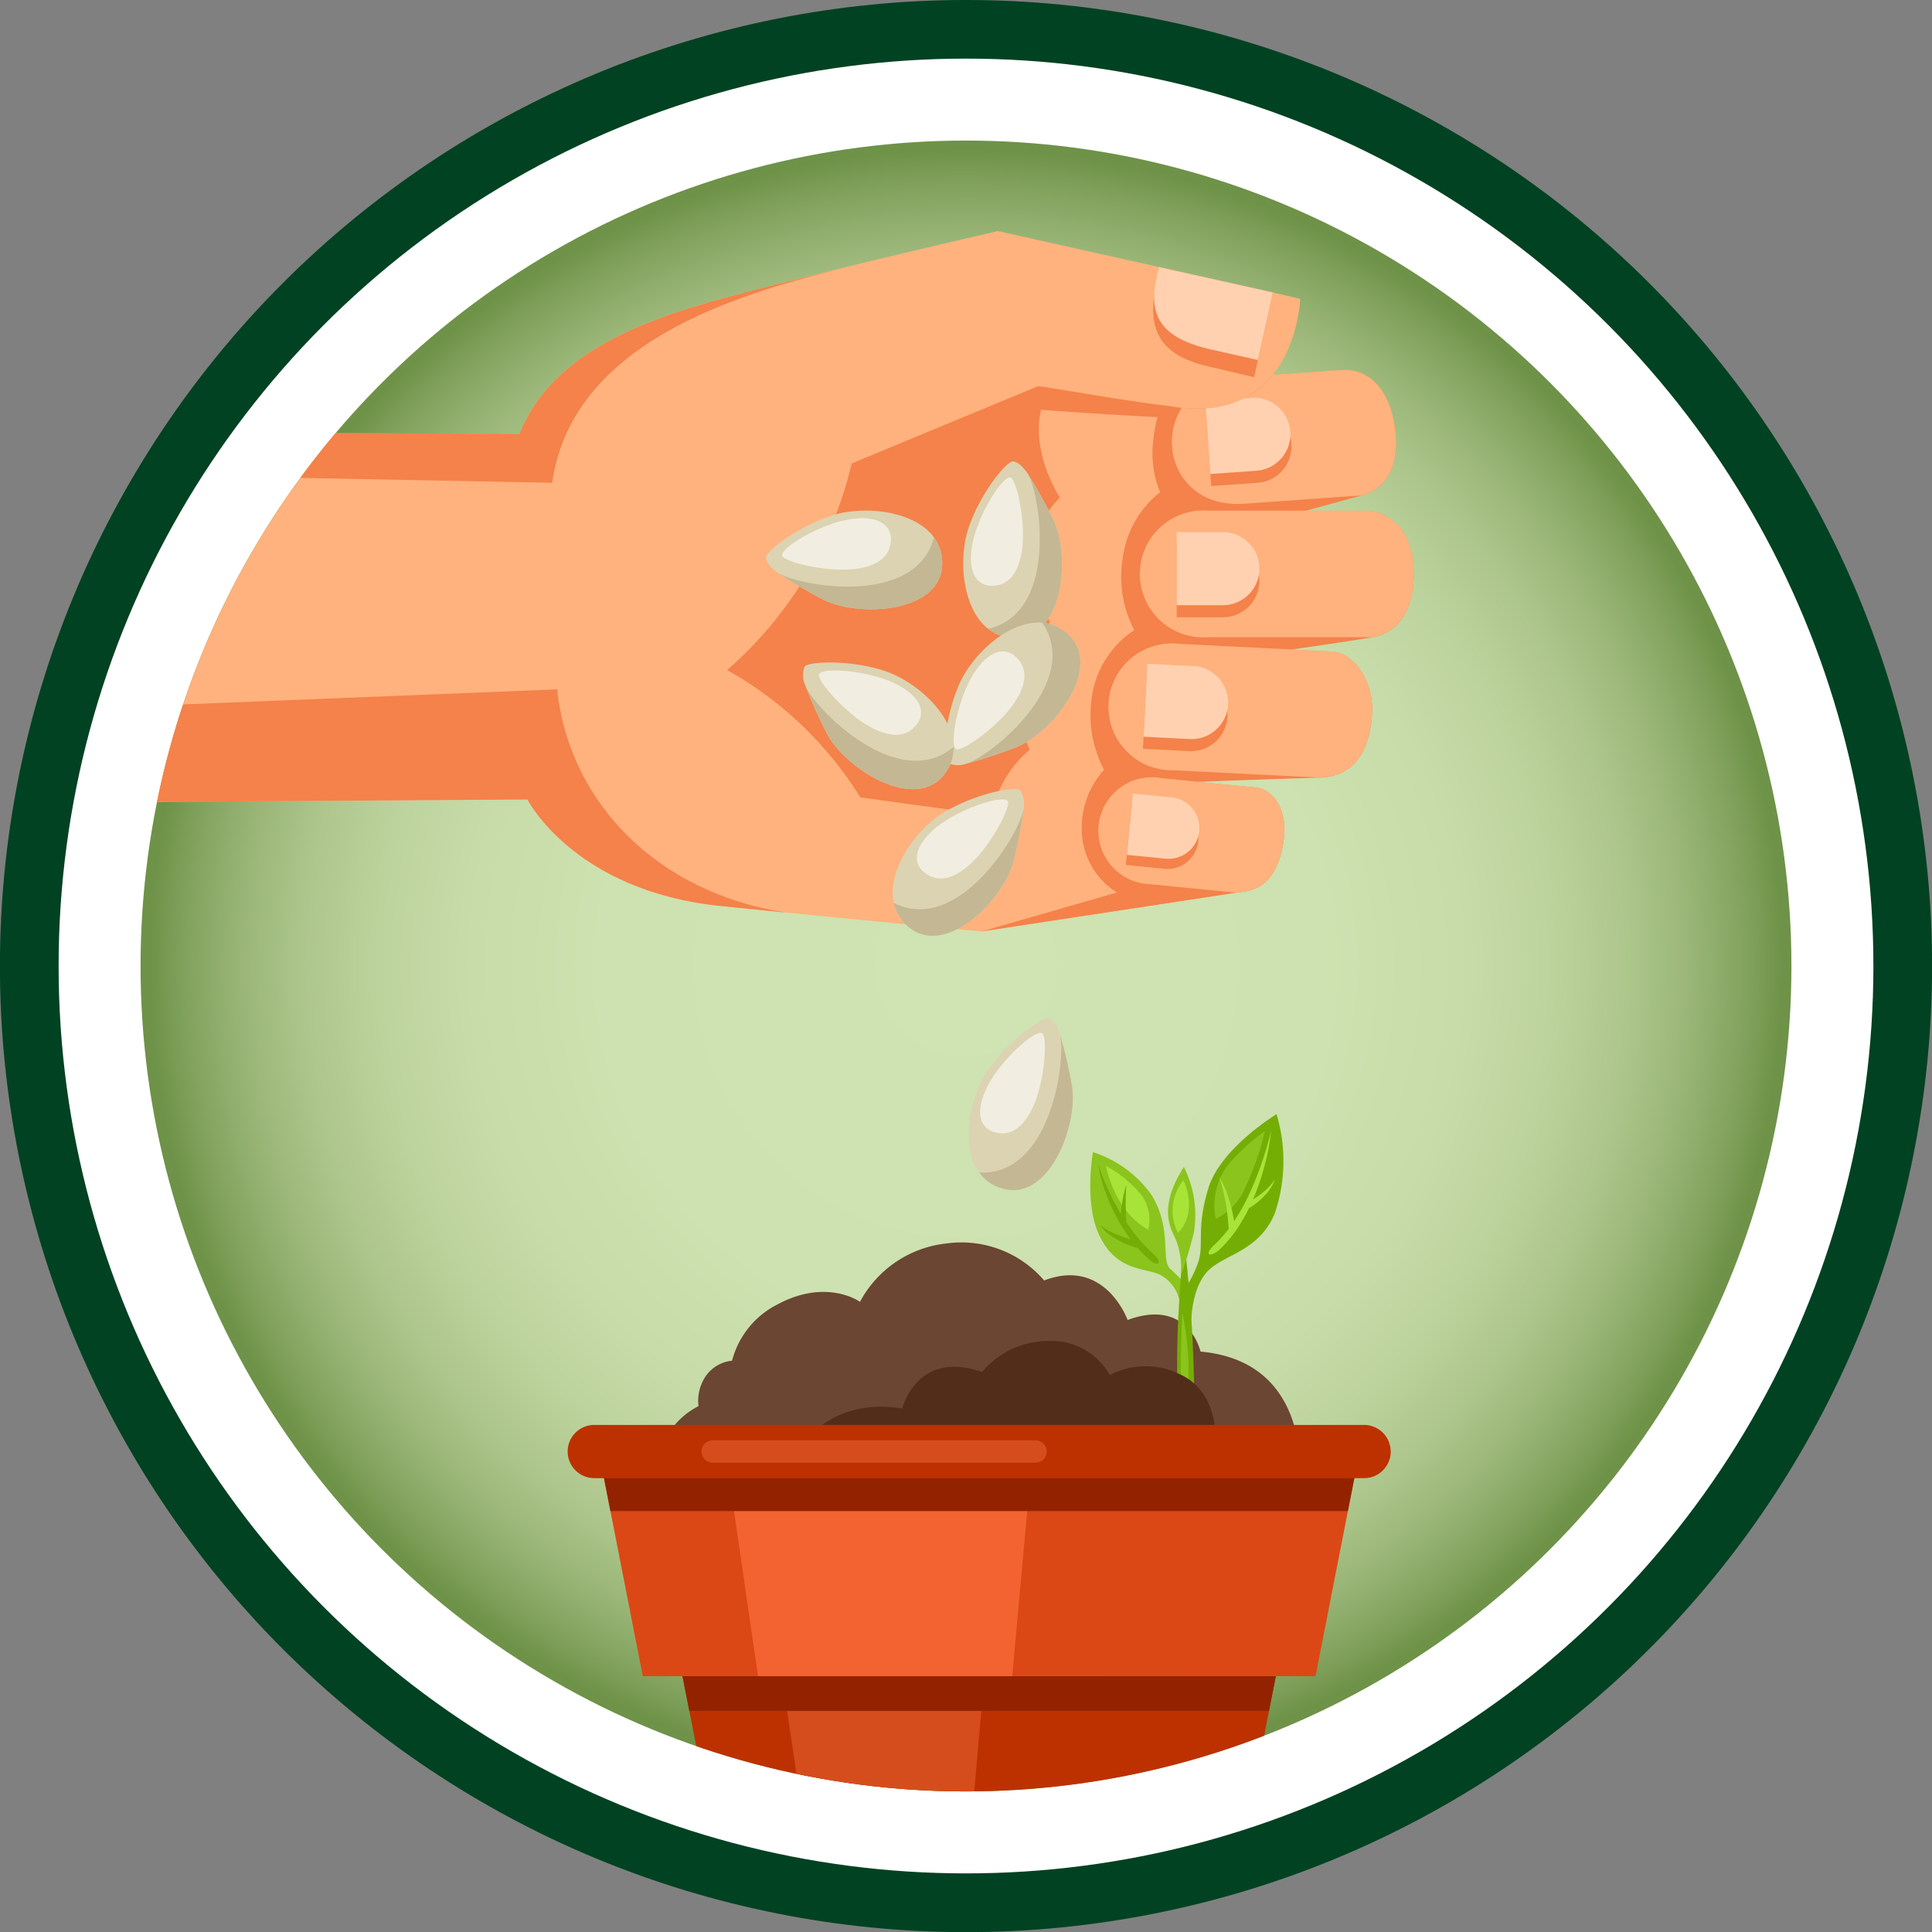 <svg xmlns="http://www.w3.org/2000/svg" xmlns:xlink="http://www.w3.org/1999/xlink" width="152.443" height="152.443" viewBox="0 0 152.443 152.443">
  <rect x="0" y="0" width="152.443" height="152.443" fill="#808080" stroke="none"/>
  <defs>
    <radialGradient id="radial-gradient" cx="0.5" cy="0.5" r="0.5" gradientUnits="objectBoundingBox">
      <stop offset="0" stop-color="#d0e3b2"/>
      <stop offset="0.445" stop-color="#cee1b0"/>
      <stop offset="0.605" stop-color="#c7dca9"/>
      <stop offset="0.719" stop-color="#bdd39d"/>
      <stop offset="0.811" stop-color="#adc68c"/>
      <stop offset="0.89" stop-color="#99b576"/>
      <stop offset="0.959" stop-color="#80a15c"/>
      <stop offset="1" stop-color="#6e9248"/>
    </radialGradient>
    <clipPath id="clip-path">
      <circle id="Elipse_147" data-name="Elipse 147" cx="65.13" cy="65.13" r="65.13" transform="translate(857.047 6849.539)" fill="none"/>
    </clipPath>
  </defs>
  <g id="Grupo_3826" data-name="Grupo 3826" transform="translate(-845.956 -6838.448)">
    <path id="Trazado_15165" data-name="Trazado 15165" d="M922.177,6838.448q3.744,0,7.471.367t7.4,1.1q3.673.73,7.256,1.818t7.043,2.52q3.459,1.433,6.762,3.2t6.415,3.845q3.114,2.081,6.009,4.456t5.542,5.023q2.648,2.649,5.023,5.543t4.456,6.008q2.081,3.112,3.846,6.416t3.2,6.762q1.433,3.459,2.519,7.042t1.818,7.256q.73,3.672,1.1,7.4t.367,7.471q0,3.746-.367,7.471t-1.1,7.4q-.73,3.673-1.818,7.256t-2.519,7.043q-1.434,3.459-3.2,6.762t-3.846,6.415q-2.08,3.114-4.456,6.009t-5.023,5.542q-2.647,2.648-5.542,5.023t-6.009,4.456q-3.113,2.081-6.415,3.846t-6.762,3.2q-3.461,1.433-7.043,2.52t-7.256,1.817q-3.672.731-7.4,1.1t-7.471.367q-3.744,0-7.471-.367t-7.4-1.1q-3.672-.73-7.256-1.817t-7.043-2.52q-3.459-1.434-6.762-3.2t-6.415-3.846q-3.114-2.08-6.008-4.456t-5.543-5.023q-2.648-2.648-5.023-5.542t-4.456-6.009q-2.081-3.113-3.845-6.415t-3.2-6.762q-1.434-3.458-2.52-7.043t-1.818-7.256q-.73-3.672-1.1-7.4t-.367-7.471q0-3.744.367-7.471t1.1-7.4q.73-3.672,1.818-7.256t2.52-7.042q1.433-3.461,3.2-6.762t3.845-6.416q2.08-3.114,4.456-6.008t5.023-5.543q2.647-2.648,5.543-5.023t6.008-4.456q3.113-2.081,6.415-3.845t6.762-3.2q3.461-1.434,7.043-2.52t7.256-1.818q3.672-.731,7.4-1.1T922.177,6838.448Z" fill="#004222"/>
    <circle id="Elipse_145" data-name="Elipse 145" cx="71.597" cy="71.597" r="71.597" transform="translate(850.581 6843.073)" fill="#fff"/>
    <circle id="Elipse_146" data-name="Elipse 146" cx="65.13" cy="65.13" r="65.13" transform="translate(857.047 6849.539)" fill="url(#radial-gradient)"/>
    <g id="Grupo_3153" data-name="Grupo 3153">
      <g id="Grupo_3152" data-name="Grupo 3152" clip-path="url(#clip-path)">
        <g id="Grupo_3151" data-name="Grupo 3151">
          <g id="Grupo_3132" data-name="Grupo 3132">
            <g id="Grupo_3127" data-name="Grupo 3127">
              <g id="Grupo_3126" data-name="Grupo 3126">
                <path id="Trazado_15166" data-name="Trazado 15166" d="M897.448,6955.781h51.079c.2-2.684,0-9.976-7.844-10.687,0,0-.938-4.271-5.755-2.493,0,0-1.767-4.959-6.585-3.119a8.592,8.592,0,0,0-7.667-2.924,8.8,8.8,0,0,0-6.864,4.61s-2.611-1.887-6.5.2a6.946,6.946,0,0,0-3.595,4.445,2.869,2.869,0,0,0-2.152,1.335,3.466,3.466,0,0,0-.493,2.249C899.488,6950.207,897.711,6951.967,897.448,6955.781Z" fill="#6b4632"/>
                <g id="Grupo_3125" data-name="Grupo 3125">
                  <path id="Trazado_15167" data-name="Trazado 15167" d="M939.585,6939.838s-.539-.575-1.3-1.279.2-3.281-1.543-5.93a9.06,9.06,0,0,0-4.547-3.27s-.686,3.828.412,6.359c1.46,3.364,4.046,2.616,5.211,3.515a3.027,3.027,0,0,1,1.269,2.343Z" fill="#8ac41c"/>
                  <path id="Trazado_15168" data-name="Trazado 15168" d="M936.567,6935.468s-2.443-1.04-3.351-5.033a9.645,9.645,0,0,1,2.869,2.385A3.412,3.412,0,0,1,936.567,6935.468Z" fill="#a8e338"/>
                  <path id="Trazado_15169" data-name="Trazado 15169" d="M936.995,6937.426a13.647,13.647,0,0,1-2.164-2.53c-.039-.6-.052-1.129-.051-1.557,0-.9.062-1.411.044-1.4a9.655,9.655,0,0,0-.32,1.384c-.041.263-.075.568-.1.9a18.579,18.579,0,0,1-.983-1.858,17.336,17.336,0,0,1-.822-2.1,11.4,11.4,0,0,0,.571,2.215,14.347,14.347,0,0,0,1.147,2.479,12.94,12.94,0,0,0,.849,1.269,9.067,9.067,0,0,1-1.433-.527,3.866,3.866,0,0,1-.987-.622,2.845,2.845,0,0,0,.85.862,6.783,6.783,0,0,0,2.136.978,11.528,11.528,0,0,0,.891.907c.37.332.658.372.743.266S937.35,6937.745,936.995,6937.426Z" fill="#74ae05"/>
                  <path id="Trazado_15170" data-name="Trazado 15170" d="M939.975,6942.736c-.284-4.269-.6-6.439-.6-6.439s-.221,1.844-.449,6.138.1,8.365-.4,9.252h2.127C940.083,6950.7,940.258,6947.006,939.975,6942.736Z" fill="#74ae05"/>
                  <path id="Trazado_15171" data-name="Trazado 15171" d="M939.021,6940.679a8.138,8.138,0,0,0,1.493-2.688c.456-1.388-.186-2.609.788-5.789s5.38-5.842,5.38-5.842a12.873,12.873,0,0,1-.13,7.8c-1.183,2.906-3.765,3.227-5.118,4.411-1.449,1.268-1.471,3.988-1.471,3.988Z" fill="#74ae05"/>
                  <path id="Trazado_15172" data-name="Trazado 15172" d="M939.37,6930.528c-2.064,3.217-1.046,4.844-.643,5.7a6.337,6.337,0,0,1,.4,2.906,33.957,33.957,0,0,0,1.046-3.517A8.528,8.528,0,0,0,939.37,6930.528Z" fill="#8ac41c"/>
                  <path id="Trazado_15173" data-name="Trazado 15173" d="M939.15,6950.454s-.118-4.751.1-8.391a21.632,21.632,0,0,1,.484,4.91C939.712,6949.886,939.15,6950.454,939.15,6950.454Z" fill="#8ac41c"/>
                  <path id="Trazado_15174" data-name="Trazado 15174" d="M941.885,6934.626a5.254,5.254,0,0,1,1.044-4.35,15.068,15.068,0,0,1,2.827-2.567,22.477,22.477,0,0,1-1.751,4.879A4.941,4.941,0,0,1,941.885,6934.626Z" fill="#8ac41c"/>
                  <path id="Trazado_15175" data-name="Trazado 15175" d="M939.338,6931.57a3.779,3.779,0,0,0-.434,4.148S940.53,6934.365,939.338,6931.57Z" fill="#a8e338"/>
                  <path id="Trazado_15176" data-name="Trazado 15176" d="M945.588,6932.548a6.514,6.514,0,0,1-.762.536,18.932,18.932,0,0,0,.929-2.736,16.559,16.559,0,0,0,.487-2.639,26.25,26.25,0,0,1-.758,2.578,23.457,23.457,0,0,1-1.227,2.932,15.386,15.386,0,0,1-.927,1.593,11.347,11.347,0,0,0-.481-1.984,6.863,6.863,0,0,0-.7-1.515,11.37,11.37,0,0,1,.434,1.6,16.877,16.877,0,0,1,.32,2.5,9.415,9.415,0,0,1-1.082,1.211c-.405.373-.56.639-.48.757s.409.06.857-.353a9.621,9.621,0,0,0,1.5-1.816,13.226,13.226,0,0,0,.806-1.431,5.6,5.6,0,0,0,1.278-1.039,3.334,3.334,0,0,0,.768-1.234A4.458,4.458,0,0,1,945.588,6932.548Z" fill="#a8e338"/>
                </g>
                <path id="Trazado_15177" data-name="Trazado 15177" d="M946.272,6955.781a4.225,4.225,0,0,0-4.429-4.056s.162-3.522-2.821-4.857a6.078,6.078,0,0,0-5.5.08,5.238,5.238,0,0,0-4.7-2.689,6.806,6.806,0,0,0-5.38,2.449c-5.139-1.807-6.3,2.873-6.3,2.873-4.617-.738-7.358,1.645-8.537,3.854a8.575,8.575,0,0,0-.814,2.346Z" fill="#522d1a"/>
              </g>
            </g>
            <g id="Grupo_3131" data-name="Grupo 3131">
              <path id="Trazado_15178" data-name="Trazado 15178" d="M946.625,6970.7l-.539,2.751-5.617,28.691h-34.5l-5.622-28.691-.539-2.751Z" fill="#bd3100"/>
              <g id="Grupo_3128" data-name="Grupo 3128">
                <path id="Trazado_15179" data-name="Trazado 15179" d="M907.655,6970.705l4.675,31.441h8.542l2.749-31.441Z" fill="#d64d1d"/>
              </g>
              <path id="Trazado_15180" data-name="Trazado 15180" d="M946.625,6970.7l-.539,2.751H900.345l-.539-2.751Z" fill="#932300"/>
              <g id="Grupo_3129" data-name="Grupo 3129">
                <path id="Trazado_15181" data-name="Trazado 15181" d="M953.23,6952.979l-.92,4.7-2.553,13.026H896.674l-2.553-13.026-.92-4.7Z" fill="#db4815"/>
              </g>
              <g id="Grupo_3130" data-name="Grupo 3130">
                <path id="Trazado_15182" data-name="Trazado 15182" d="M927.435,6952.979H903.193l2.574,17.726h20.058Z" fill="#f36332"/>
              </g>
              <path id="Trazado_15183" data-name="Trazado 15183" d="M953.23,6952.979l-.92,4.7H894.121l-.92-4.7Z" fill="#932300"/>
              <path id="Trazado_15184" data-name="Trazado 15184" d="M955.691,6952.98a2.1,2.1,0,0,1-2.1,2.1H892.847a2.1,2.1,0,0,1-2.1-2.1h0a2.1,2.1,0,0,1,2.1-2.1h60.739a2.1,2.1,0,0,1,2.1,2.1Z" fill="#bd3100"/>
              <path id="Trazado_15185" data-name="Trazado 15185" d="M928.547,6952.98a.881.881,0,0,1-.881.881H902.193a.881.881,0,0,1-.882-.881h0a.882.882,0,0,1,.882-.883h25.473a.882.882,0,0,1,.881.883Z" fill="#d64d1d"/>
            </g>
          </g>
          <g id="Grupo_3150" data-name="Grupo 3150">
            <g id="Grupo_3142" data-name="Grupo 3142">
              <path id="Trazado_15186" data-name="Trazado 15186" d="M946.389,6861.529l-8.922-1.993-.049-.012-12.725-2.842s-5.159,1.192-10.525,2.481c-2.873.7-5.806,1.418-8.037,2-7,1.822-16.227,4.114-19.185,11.521l-38.173-.137v29.233l38.8-.247s3.662,7.211,15.219,8.4c1.638.172,3.386.342,5.146.52h.025c7.645.764,15.462,1.491,15.462,1.491l19.039-2.9,1.142-.178h.013v0l-6.37-8.283,1.671-29.977a11.467,11.467,0,0,0,1.8.091,3.265,3.265,0,0,0,.33-.018c.153-.006.3-.018.446-.037a8.313,8.313,0,0,0,.838-.135,6.989,6.989,0,0,0,1.473-.476.046.046,0,0,1,.03-.012c.208-.1.415-.209.6-.318.105-.061.2-.123.3-.183q.283-.194.549-.4t.514-.459c.1-.1.2-.207.3-.317s.183-.2.268-.306l.006,0a9,9,0,0,0,1.339-2.323,12.166,12.166,0,0,0,.838-3.686Z" fill="#ffb27d"/>
              <path id="Trazado_15187" data-name="Trazado 15187" d="M942.46,6909.042l1.142-.178a.023.023,0,0,1,.013,0c2.237-.1,3.245-1.632,3.619-4.028.384-2.481-.832-4.113-2.165-4.241-.079-.007-.177-.019-.275-.032s-.2-.018-.306-.03l-3.1-.3c-.153-.012-.293-.031-.416-.043l-.494-.049c.189-.006.977-.037,2.052-.08,2.2-.079,5.593-.2,7.525-.25h.013c3.006-.086,4-2.494,4.149-5.054s-1.406-4.707-3.008-4.884l-.036-.006-3.337-.165s4.016-.563,6.381-.966c2.292-.391,3.289-2.456,3.289-4.993,0-3.936-2.433-4.957-3.687-4.993h-4.833s2.7-.74,4.406-1.205h.006c2.187-.592,3-2.689,2.616-5.408-.312-2.219-1.376-3.9-2.982-4.359a3.127,3.127,0,0,0-1.18-.127l-.171,0-2.1.147-3.209.227-.006,0c-.085.1-.183.2-.268.306s-.2.213-.3.317a5.745,5.745,0,0,1-.514.459q-.266.21-.549.4c-.1.06-.2.122-.3.183-.189.109-.4.214-.6.318a.046.046,0,0,0-.03.012,7.843,7.843,0,0,1-1.473.476,8.313,8.313,0,0,1-.838.135c-.146.019-.293.031-.446.037a3.265,3.265,0,0,1-.33.018,11.467,11.467,0,0,1-1.8-.091c-.453-.062-.893-.116-1.315-.177a10.782,10.782,0,0,0-.654,2.818,8.137,8.137,0,0,0,.543,4.051,7.885,7.885,0,0,0-2.938,5.152,9.033,9.033,0,0,0,.9,5.728,7.612,7.612,0,0,0-3.391,5.622,9.235,9.235,0,0,0,1.008,5.4,6.773,6.773,0,0,0-1.76,4.449,5.949,5.949,0,0,0,2.768,5.232l-10.653,3.068Z" fill="#f4824a"/>
              <path id="Trazado_15188" data-name="Trazado 15188" d="M944.911,6868.213l-3.588-.849c-4.382-.971-4.761-3.484-4.144-6.393.042-.189.165-.831.288-1.436l8.922,1.993Z" fill="#f4824a"/>
              <path id="Trazado_15189" data-name="Trazado 15189" d="M945.21,6866.857l-3.63-.819c-4.108-.905-4.993-2.726-4.377-5.635.031-.159.117-.507.215-.88l8.971,2Z" fill="#ffd1b1"/>
              <g id="Grupo_3133" data-name="Grupo 3133">
                <path id="Trazado_15190" data-name="Trazado 15190" d="M927.217,6897.6s-3.293-6.4,1.6-10.038c0,0-3.406-5.669.768-9.855,0,0-2.291-3.439-1.487-6.924,0,0,6.109.455,10.222.621v-.888c-5.119-.674-8.348-1.314-10.449-1.6l-14.712,6.1a31.072,31.072,0,0,1-9.827,16.3,29.123,29.123,0,0,1,10.506,10.047l10.366,1.426A8.75,8.75,0,0,1,927.217,6897.6Z" fill="#f4824a"/>
              </g>
              <path id="Trazado_15191" data-name="Trazado 15191" d="M906.131,6861.16c-7,1.822-16.227,4.113-19.185,11.521l-38.173-.136v3.209l40.754.787c1.63-11.623,15.981-15.271,24.22-17.233C913.917,6859.266,908.362,6860.58,906.131,6861.16Z" fill="#f4824a"/>
              <path id="Trazado_15192" data-name="Trazado 15192" d="M889.91,6892.841l-41.137,1.656v7.28l38.8-.247s3.662,7.211,15.219,8.4c1.638.171,3.386.342,5.146.519C897.855,6908.882,890.888,6901.83,889.91,6892.841Z" fill="#f4824a"/>
              <g id="Grupo_3135" data-name="Grupo 3135">
                <g id="Grupo_3134" data-name="Grupo 3134">
                  <path id="Trazado_15193" data-name="Trazado 15193" d="M939.2,6870.629a10.414,10.414,0,0,0,1.895.043,7.769,7.769,0,0,0,3.006-.789,7,7,0,0,0,2.268-1.863l5.312-.374.171,0a3.127,3.127,0,0,1,1.18.127c1.606.458,2.67,2.14,2.982,4.359.385,2.719-.429,4.816-2.616,5.408h-.006l-9.284.654C939.056,6878.55,937.227,6873.7,939.2,6870.629Z" fill="#ffb27d"/>
                  <path id="Trazado_15194" data-name="Trazado 15194" d="M941.525,6876.8l3.636-.255a2.882,2.882,0,1,0-.4-5.75l-3.636.256Z" fill="#f4824a"/>
                  <path id="Trazado_15195" data-name="Trazado 15195" d="M941.457,6875.848l-.335-4.8-.025-.379a7.769,7.769,0,0,0,3.006-.789l.587-.042a2.881,2.881,0,0,1,3.075,2.677,3.134,3.134,0,0,1-.006.476,2.884,2.884,0,0,1-2.665,2.6Z" fill="#ffd1b1"/>
                </g>
              </g>
              <g id="Grupo_3137" data-name="Grupo 3137">
                <g id="Grupo_3136" data-name="Grupo 3136">
                  <path id="Trazado_15196" data-name="Trazado 15196" d="M954.219,6888.726H941.275a5.007,5.007,0,1,1,0-9.986h12.546c1.254.036,3.687,1.057,3.687,4.993C957.508,6886.27,956.511,6888.335,954.219,6888.726Z" fill="#ffb27d"/>
                  <path id="Trazado_15197" data-name="Trazado 15197" d="M938.8,6887.155h3.646a2.882,2.882,0,0,0,0-5.764H938.8Z" fill="#f4824a"/>
                  <path id="Trazado_15198" data-name="Trazado 15198" d="M938.8,6886.2h3.646a2.882,2.882,0,0,0,0-5.764H938.8Z" fill="#ffd1b1"/>
                </g>
              </g>
              <g id="Grupo_3139" data-name="Grupo 3139">
                <g id="Grupo_3138" data-name="Grupo 3138">
                  <path id="Trazado_15199" data-name="Trazado 15199" d="M950.07,6899.8h-.013l-11.515-.574a5.007,5.007,0,1,1,.494-9.975l8.8.44,3.337.165.036.006c1.6.177,3.154,2.329,3.008,4.884S953.076,6899.715,950.07,6899.8Z" fill="#ffb27d"/>
                  <path id="Trazado_15200" data-name="Trazado 15200" d="M936.143,6897.533l3.641.182a2.882,2.882,0,1,0,.287-5.757l-3.641-.18Z" fill="#f4824a"/>
                  <path id="Trazado_15201" data-name="Trazado 15201" d="M936.191,6896.58l3.641.183a2.882,2.882,0,0,0,.288-5.757l-3.641-.182Z" fill="#ffd1b1"/>
                </g>
              </g>
              <g id="Grupo_3141" data-name="Grupo 3141">
                <g id="Grupo_3140" data-name="Grupo 3140">
                  <path id="Trazado_15202" data-name="Trazado 15202" d="M943.37,6908.871l-6.631-.655a4.219,4.219,0,1,1,.831-8.373l2.91.288.494.049.416.043,1.626.159,1.472.146.306.03c.1.013.2.025.275.032,1.333.128,2.549,1.76,2.165,4.241S945.778,6908.864,943.37,6908.871Z" fill="#ffb27d"/>
                  <path id="Trazado_15203" data-name="Trazado 15203" d="M934.792,6906.7l3.056.3a2.428,2.428,0,1,0,.477-4.833l-3.056-.3Z" fill="#f4824a"/>
                  <path id="Trazado_15204" data-name="Trazado 15204" d="M934.87,6905.9l3.057.3a2.428,2.428,0,1,0,.477-4.833l-3.056-.3Z" fill="#ffd1b1"/>
                </g>
              </g>
            </g>
            <g id="Grupo_3149" data-name="Grupo 3149">
              <g id="Grupo_3143" data-name="Grupo 3143">
                <path id="Trazado_15205" data-name="Trazado 15205" d="M925.04,6932.224a3.372,3.372,0,0,1-1.823-1.258c-1.556-2.124-.751-6.056.779-8.195,1.719-2.408,4.317-4.149,4.745-3.963.358.154.617.571.849,1.244l0,.006a38.043,38.043,0,0,1,.906,3.869C931.138,6926.986,928.8,6933.33,925.04,6932.224Z" fill="#dcd3b2"/>
                <path id="Trazado_15206" data-name="Trazado 15206" d="M925.04,6932.224a3.372,3.372,0,0,1-1.823-1.258c5.681.288,6.875-8.937,6.375-10.908a38.043,38.043,0,0,1,.906,3.869C931.138,6926.986,928.8,6933.33,925.04,6932.224Z" fill="#c4b794"/>
                <path id="Trazado_15207" data-name="Trazado 15207" d="M928.194,6919.974c-.527-.34-3.287,2.115-4.336,4.21s-.511,3.269.506,3.584c1.514.469,2.593-.644,3.274-2.392C928.412,6923.393,928.607,6920.241,928.194,6919.974Z" fill="#f1ede0"/>
              </g>
              <g id="Grupo_3144" data-name="Grupo 3144">
                <path id="Trazado_15208" data-name="Trazado 15208" d="M917.634,6911.578a3.378,3.378,0,0,1-1.157-1.888c-.564-2.572,1.763-5.842,4.026-7.18,2.547-1.506,5.627-2.048,5.943-1.7a1.92,1.92,0,0,1,.272,1.481v.006a38.087,38.087,0,0,1-.735,3.906C925.33,6909.254,920.63,6914.111,917.634,6911.578Z" fill="#dcd3b2"/>
                <path id="Trazado_15209" data-name="Trazado 15209" d="M917.634,6911.578a3.378,3.378,0,0,1-1.157-1.888c5.079,2.562,9.9-5.392,10.241-7.4a38.087,38.087,0,0,1-.735,3.906C925.33,6909.254,920.63,6914.111,917.634,6911.578Z" fill="#c4b794"/>
                <path id="Trazado_15210" data-name="Trazado 15210" d="M925.474,6901.651c-.344-.524-3.861.6-5.668,2.1s-1.79,2.783-.987,3.483c1.2,1.04,2.632.46,3.962-.864C924.29,6904.866,925.743,6902.062,925.474,6901.651Z" fill="#f1ede0"/>
              </g>
              <g id="Grupo_3145" data-name="Grupo 3145">
                <path id="Trazado_15211" data-name="Trazado 15211" d="M926.032,6888.773a3.375,3.375,0,0,1-2.1-.707c-2.079-1.611-2.39-5.613-1.511-8.091.99-2.788,3.007-5.179,3.47-5.118.386.049.751.379,1.159.962l0,.005a38.05,38.05,0,0,1,1.938,3.47C930.449,6882.056,929.955,6888.8,926.032,6888.773Z" fill="#dcd3b2"/>
                <path id="Trazado_15212" data-name="Trazado 15212" d="M926.032,6888.773a3.375,3.375,0,0,1-2.1-.707c5.542-1.289,4.145-10.485,3.121-12.242a38.05,38.05,0,0,1,1.938,3.47C930.449,6882.056,929.955,6888.8,926.032,6888.773Z" fill="#c4b794"/>
                <path id="Trazado_15213" data-name="Trazado 15213" d="M925.686,6876.128c-.6-.181-2.576,2.94-3.007,5.244s.411,3.283,1.475,3.3c1.585.032,2.315-1.335,2.488-3.2C926.839,6879.355,926.157,6876.271,925.686,6876.128Z" fill="#f1ede0"/>
              </g>
              <g id="Grupo_3146" data-name="Grupo 3146">
                <path id="Trazado_15214" data-name="Trazado 15214" d="M930.219,6888.483a3.378,3.378,0,0,0-2.024-.9c-2.622-.221-5.559,2.514-6.589,4.934-1.159,2.722-1.292,5.847-.91,6.115a1.925,1.925,0,0,0,1.5.075l.006,0a37.835,37.835,0,0,0,3.775-1.24C928.924,6896.416,933.124,6891.12,930.219,6888.483Z" fill="#dcd3b2"/>
                <path id="Trazado_15215" data-name="Trazado 15215" d="M930.219,6888.483a3.378,3.378,0,0,0-2.024-.9c3.207,4.7-4.046,10.524-5.989,11.122a37.835,37.835,0,0,0,3.775-1.24C928.924,6896.416,933.124,6891.12,930.219,6888.483Z" fill="#c4b794"/>
                <path id="Trazado_15216" data-name="Trazado 15216" d="M921.406,6897.556c-.565-.271.094-3.907,1.335-5.894s2.524-2.14,3.323-1.435c1.188,1.049.8,2.549-.336,4.041C924.438,6895.961,921.85,6897.771,921.406,6897.556Z" fill="#f1ede0"/>
              </g>
              <g id="Grupo_3147" data-name="Grupo 3147">
                <path id="Trazado_15217" data-name="Trazado 15217" d="M920.51,6899.489a3.38,3.38,0,0,0,.688-2.107c-.05-2.631-3.075-5.27-5.586-6.045-2.828-.872-5.949-.682-6.177-.274a1.922,1.922,0,0,0,.079,1.5l0,.006a38.034,38.034,0,0,0,1.624,3.627C912.485,6899.018,918.188,6902.65,920.51,6899.489Z" fill="#dcd3b2"/>
                <path id="Trazado_15218" data-name="Trazado 15218" d="M920.51,6899.489a3.38,3.38,0,0,0,.688-2.107c-4.344,3.675-10.885-2.939-11.681-4.81a38.034,38.034,0,0,0,1.624,3.627C912.485,6899.018,918.188,6902.65,920.51,6899.489Z" fill="#c4b794"/>
                <path id="Trazado_15219" data-name="Trazado 15219" d="M910.577,6891.657c.212-.589,3.9-.309,6,.72s2.387,2.292,1.769,3.158c-.919,1.291-2.453,1.06-4.053.083C912.476,6894.509,910.41,6892.122,910.577,6891.657Z" fill="#f1ede0"/>
              </g>
              <g id="Grupo_3148" data-name="Grupo 3148">
                <path id="Trazado_15220" data-name="Trazado 15220" d="M920.3,6882.963a3.371,3.371,0,0,0-.652-2.118c-1.558-2.121-5.549-2.533-8.049-1.718-2.814.917-5.254,2.873-5.205,3.336.038.386.36.761.931,1.182l.005,0a38.317,38.317,0,0,0,3.419,2.027C913.472,6887.205,920.224,6886.885,920.3,6882.963Z" fill="#dcd3b2"/>
                <path id="Trazado_15221" data-name="Trazado 15221" d="M920.3,6882.963a3.371,3.371,0,0,0-.652-2.118c-1.431,5.507-10.587,3.874-12.318,2.8a38.317,38.317,0,0,0,3.419,2.027C913.472,6887.205,920.224,6886.885,920.3,6882.963Z" fill="#c4b794"/>
                <path id="Trazado_15222" data-name="Trazado 15222" d="M907.669,6882.291c-.167-.6,3-2.5,5.318-2.871s3.271.5,3.266,1.56c-.008,1.584-1.393,2.279-3.264,2.4C910.865,6883.526,907.8,6882.766,907.669,6882.291Z" fill="#f1ede0"/>
              </g>
            </g>
          </g>
        </g>
      </g>
    </g>
  </g>
</svg>
